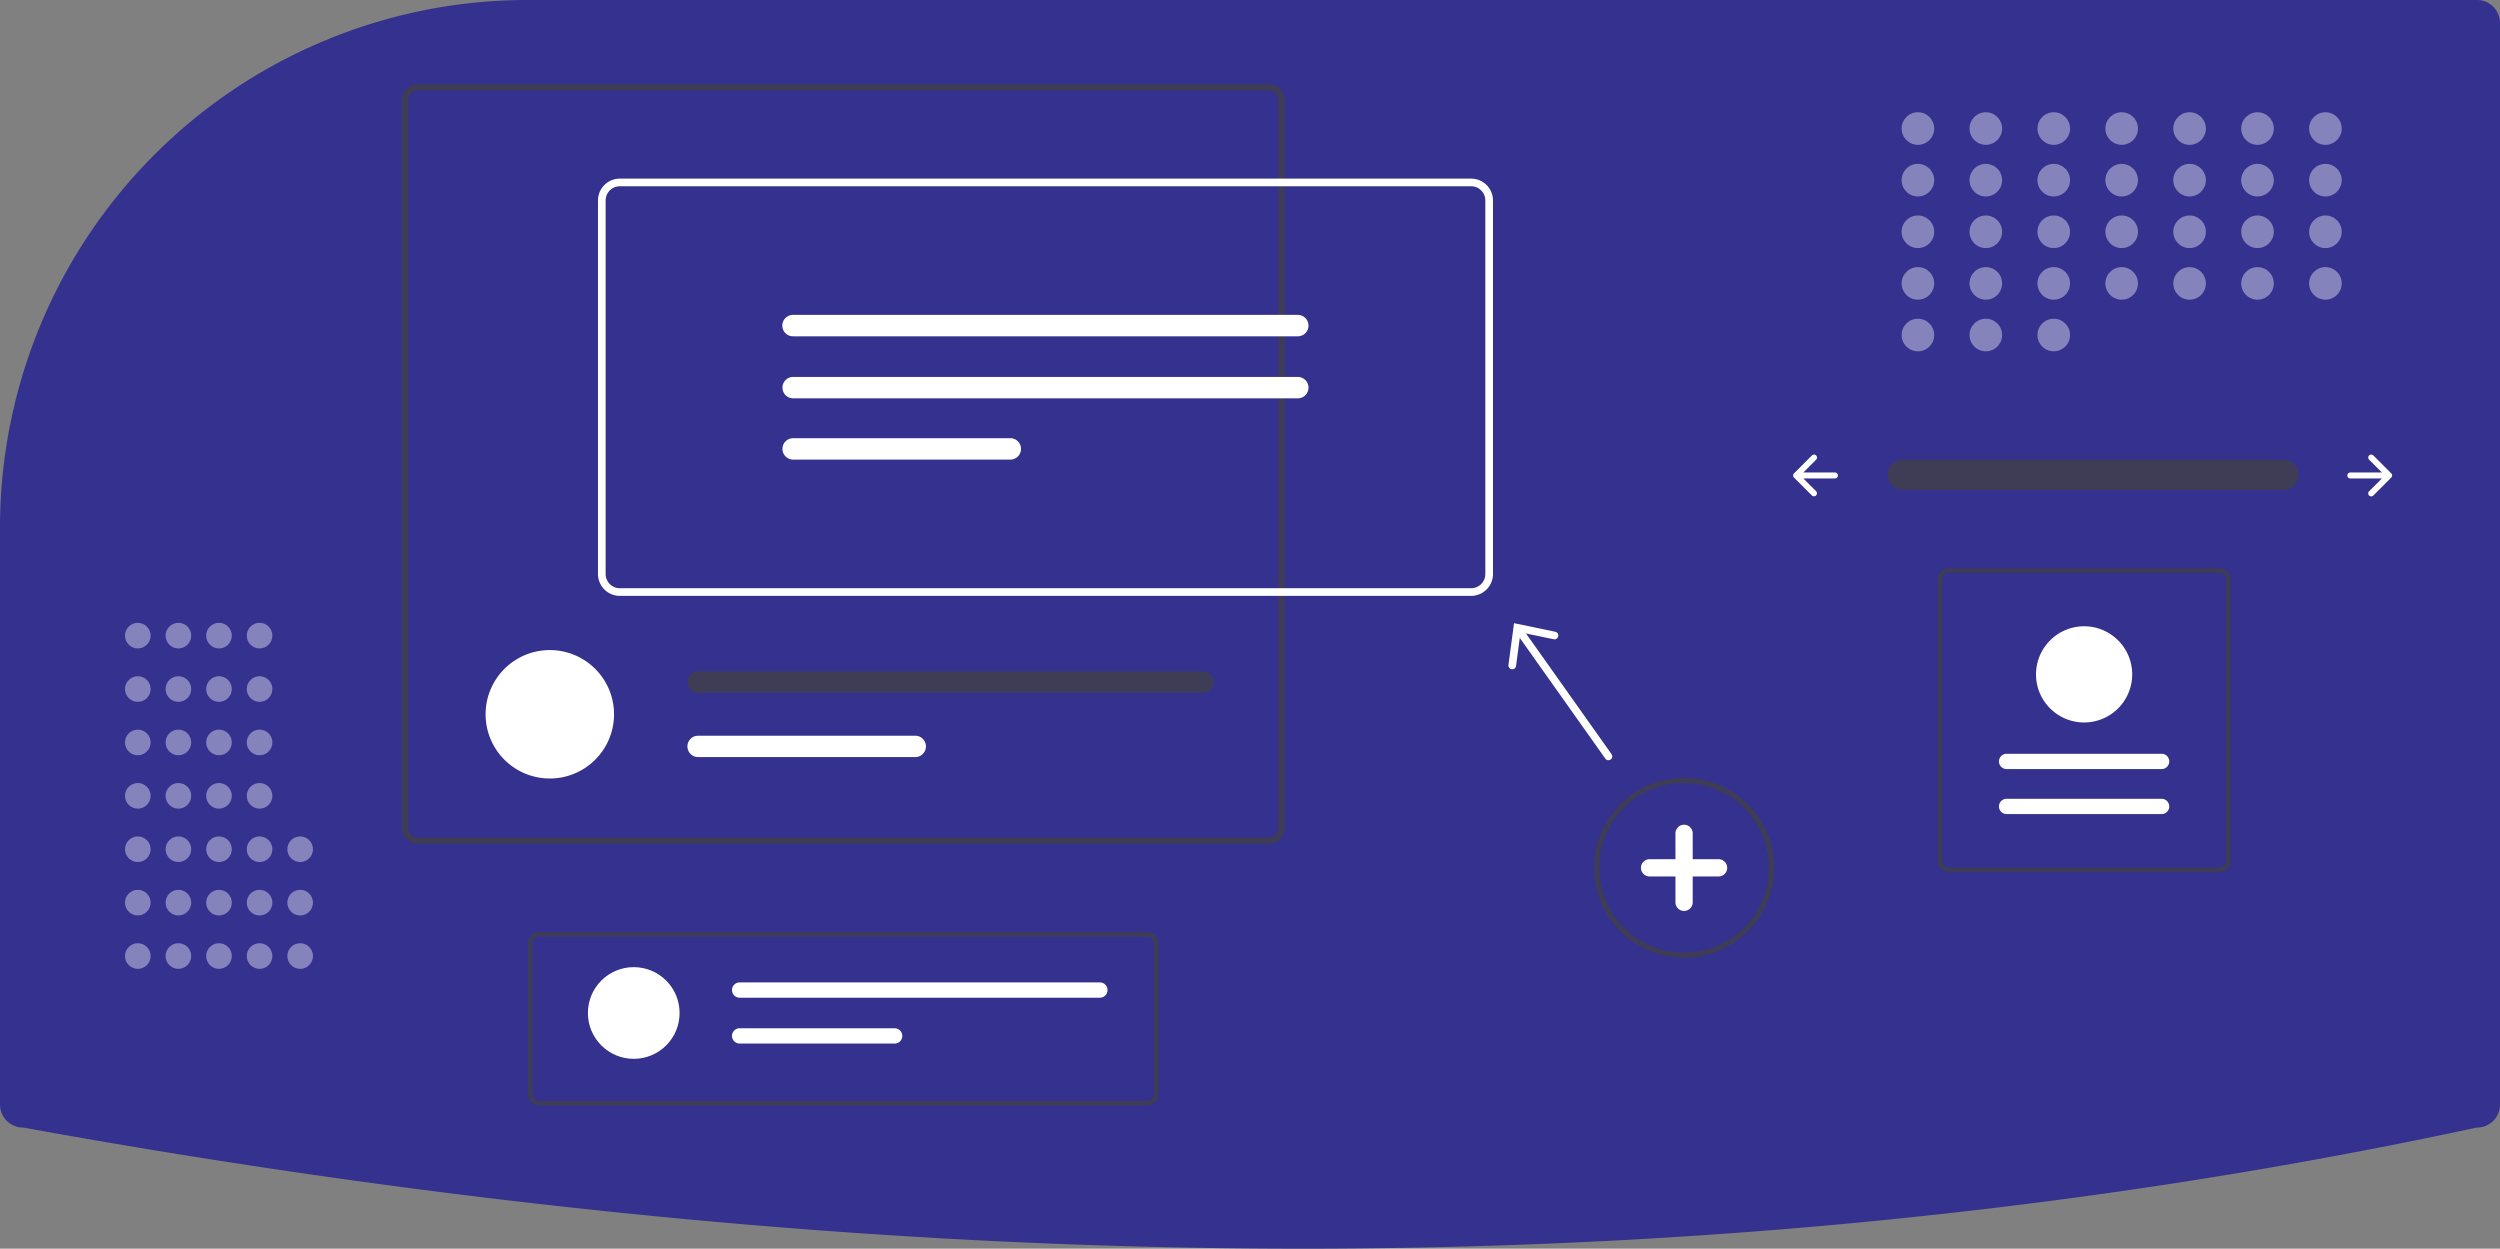 <svg data-name="Layer 1" xmlns="http://www.w3.org/2000/svg" width="980" height="489.48" viewBox="0 0 980 489.48"><rect x="0" y="0" width="980" height="489.48" fill="#808080" stroke="none"/><path d="M207.06 0a205.979 205.979 0 00-77.685 15.067c-.993.407-1.99.816-2.988 1.235A206.78 206.78 0 000 207.06V433a9.01 9.01 0 009 9l.179.016c173.467 31.502 342.106 47.465 501.372 47.465q3.581 0 7.156-.011c156.555-.477 308.994-16.44 453.083-47.447L971 442a9.01 9.01 0 009-9V9a9.01 9.01 0 00-9-9z" fill="#34318f"/><path data-name="Path 40" d="M745.8 180.193a5.947 5.947 0 000 11.892h149.085a5.947 5.947 0 10.195-11.892q-.097-.002-.195 0z" fill="#3f3d56"/><path d="M928.694 178.537a1.17 1.17 0 000 1.655l5.023 5.023h-12.386a1.17 1.17 0 100 2.34h12.386l-5.023 5.023a1.17 1.17 0 101.655 1.654l7.02-7.02a1.17 1.17 0 000-1.655l-7.02-7.02a1.17 1.17 0 00-1.655 0zm-216.767 0a1.17 1.17 0 010 1.655l-5.022 5.023h12.385a1.17 1.17 0 110 2.34h-12.385l5.022 5.023a1.17 1.17 0 01-1.654 1.654l-7.02-7.02a1.17 1.17 0 010-1.655l7.02-7.02a1.17 1.17 0 011.654 0z" fill="#fff"/><g opacity=".4" fill="#fff"><circle cx="751.82" cy="50.39" r="6.39"/><circle cx="778.445" cy="50.39" r="6.39"/><circle cx="805.069" cy="50.39" r="6.39"/><circle cx="831.694" cy="50.39" r="6.39"/><circle cx="858.318" cy="50.39" r="6.39"/><circle cx="884.943" cy="50.39" r="6.39"/><circle cx="911.567" cy="50.39" r="6.39"/><circle cx="751.82" cy="70.625" r="6.39"/><circle cx="778.445" cy="70.625" r="6.39"/><circle cx="805.069" cy="70.625" r="6.39"/><circle cx="831.694" cy="70.625" r="6.39"/><circle cx="858.318" cy="70.625" r="6.39"/><circle cx="884.943" cy="70.625" r="6.39"/><circle cx="911.567" cy="70.625" r="6.39"/><circle cx="751.82" cy="90.859" r="6.39"/><circle cx="778.445" cy="90.859" r="6.39"/><circle cx="805.069" cy="90.859" r="6.39"/><circle cx="831.694" cy="90.859" r="6.39"/><circle cx="858.318" cy="90.859" r="6.39"/><circle cx="884.943" cy="90.859" r="6.39"/><circle cx="911.567" cy="90.859" r="6.39"/><circle cx="751.82" cy="111.094" r="6.39"/><circle cx="778.445" cy="111.094" r="6.39"/><circle cx="751.82" cy="131.329" r="6.39"/><circle cx="778.445" cy="131.329" r="6.39"/><circle cx="805.069" cy="131.329" r="6.39"/><circle cx="805.069" cy="111.094" r="6.39"/><circle cx="831.694" cy="111.094" r="6.39"/><circle cx="858.318" cy="111.094" r="6.39"/><circle cx="884.943" cy="111.094" r="6.39"/><circle cx="911.567" cy="111.094" r="6.39"/></g><path d="M660.157 375.459a35.272 35.272 0 1135.273-35.272 35.313 35.313 0 01-35.273 35.272zm0-68.545a33.272 33.272 0 1033.273 33.273 33.31 33.31 0 00-33.273-33.273z" fill="#3f3d56"/><path d="M673.68 336.806h-10.142v-10.143a3.38 3.38 0 00-6.761 0v10.143h-10.143a3.38 3.38 0 000 6.761h10.143v10.143a3.38 3.38 0 006.761 0v-10.143h10.143a3.38 3.38 0 100-6.761z" fill="#fff"/><g opacity=".4" fill="#fff"><circle cx="54.024" cy="374.766" r="5.024"/><circle cx="54.024" cy="353.833" r="5.024"/><circle cx="54.024" cy="332.9" r="5.024"/><circle cx="54.024" cy="311.967" r="5.024"/><circle cx="54.024" cy="291.034" r="5.024"/><circle cx="54.024" cy="270.101" r="5.024"/><circle cx="54.024" cy="249.168" r="5.024"/><circle cx="69.933" cy="374.766" r="5.024"/><circle cx="69.933" cy="353.833" r="5.024"/><circle cx="69.933" cy="332.9" r="5.024"/><circle cx="69.933" cy="311.967" r="5.024"/><circle cx="69.933" cy="291.034" r="5.024"/><circle cx="69.933" cy="270.101" r="5.024"/><circle cx="69.933" cy="249.168" r="5.024"/><circle cx="85.842" cy="374.766" r="5.024"/><circle cx="85.842" cy="353.833" r="5.024"/><circle cx="85.842" cy="332.9" r="5.024"/><circle cx="85.842" cy="311.967" r="5.024"/><circle cx="85.842" cy="291.034" r="5.024"/><circle cx="85.842" cy="270.101" r="5.024"/><circle cx="85.842" cy="249.168" r="5.024"/><circle cx="101.751" cy="374.766" r="5.024"/><circle cx="101.751" cy="353.833" r="5.024"/><circle cx="117.66" cy="374.766" r="5.024"/><circle cx="117.66" cy="353.833" r="5.024"/><circle cx="117.66" cy="332.9" r="5.024"/><circle cx="101.751" cy="332.9" r="5.024"/><circle cx="101.751" cy="311.967" r="5.024"/><circle cx="101.751" cy="291.034" r="5.024"/><circle cx="101.751" cy="270.101" r="5.024"/><circle cx="101.751" cy="249.168" r="5.024"/></g><path d="M497.408 33.002H163.666a6.189 6.189 0 00-6.182 6.183v285.383a6.189 6.189 0 006.182 6.182h333.742a6.189 6.189 0 006.183-6.182V39.185a6.189 6.189 0 00-6.183-6.183zm3.705 291.566a3.718 3.718 0 01-3.705 3.716H163.666a3.71 3.71 0 01-3.704-3.716V39.185a3.71 3.71 0 013.704-3.717h333.742a3.718 3.718 0 013.705 3.717z" fill="#3f3d56"/><path d="M240.702 280.006c0 .44-.011.88-.034 1.309a25.175 25.175 0 01-50.281 0 24.33 24.33 0 01-.035-1.309 25.175 25.175 0 1150.35 0z" fill="#fff"/><path d="M471.475 263.22H273.663a4.197 4.197 0 000 8.393h197.812a4.197 4.197 0 000-8.394z" fill="#3f3d56"/><path d="M358.78 288.4h-85.117a4.191 4.191 0 000 8.382h85.117a4.191 4.191 0 100-8.382zm217.918-54.819h-333.74a8.559 8.559 0 01-8.549-8.55V78.57a8.559 8.559 0 018.549-8.549h333.74a8.559 8.559 0 018.55 8.55V225.03a8.559 8.559 0 01-8.55 8.55zM242.958 73.02a5.555 5.555 0 00-5.549 5.55v146.46a5.556 5.556 0 005.549 5.55h333.74a5.556 5.556 0 005.55-5.55V78.57a5.555 5.555 0 00-5.55-5.549z" fill="#fff"/><path d="M310.924 123.44a4.196 4.196 0 100 8.391h197.808a4.196 4.196 0 100-8.392zm0 24.312a4.196 4.196 0 000 8.392h197.808a4.196 4.196 0 000-8.392zm0 24.018a4.196 4.196 0 000 8.392h85.117a4.196 4.196 0 000-8.392zm320.8 123.863l-33.52-47.307 10.85 2.26a1.501 1.501 0 10.613-2.939l-16.17-3.366-2.183 16.37a1.501 1.501 0 102.976.397l1.463-10.993 33.523 47.312a1.5 1.5 0 102.448-1.734z" fill="#fff"/><path d="M449.666 433.32H211.409a4.417 4.417 0 01-4.412-4.412v-59.101a4.417 4.417 0 014.412-4.412h238.257a4.417 4.417 0 014.412 4.412v59.101a4.417 4.417 0 01-4.412 4.413zm-238.257-66.16a2.65 2.65 0 00-2.647 2.647v59.101a2.65 2.65 0 002.647 2.648h238.257a2.65 2.65 0 002.647-2.648v-59.101a2.65 2.65 0 00-2.647-2.647z" fill="#3f3d56"/><circle cx="248.429" cy="397.09" r="17.973" fill="#fff"/><path d="M289.938 385.108a2.995 2.995 0 100 5.991h141.215a2.995 2.995 0 100-5.99zm0 17.972a2.995 2.995 0 100 5.992h60.765a2.995 2.995 0 100-5.991z" fill="#fff"/><path d="M764.024 222.756h105.893a4.417 4.417 0 014.412 4.412V337.45a4.417 4.417 0 01-4.412 4.413H764.024a4.417 4.417 0 01-4.412-4.413V227.168a4.417 4.417 0 014.413-4.412zm105.893 117.342a2.65 2.65 0 002.647-2.648V227.168a2.65 2.65 0 00-2.647-2.647H764.024a2.65 2.65 0 00-2.647 2.647V337.45a2.65 2.65 0 002.648 2.648z" fill="#3f3d56"/><path d="M847.353 319.12a2.995 2.995 0 000-5.99h-60.765a2.995 2.995 0 000 5.99zm0-17.648a2.995 2.995 0 100-5.991h-60.765a2.995 2.995 0 100 5.99zm-30.383-55.974a18.855 18.855 0 11-18.855 18.855 18.876 18.876 0 0118.855-18.855z" fill="#fff"/></svg>
